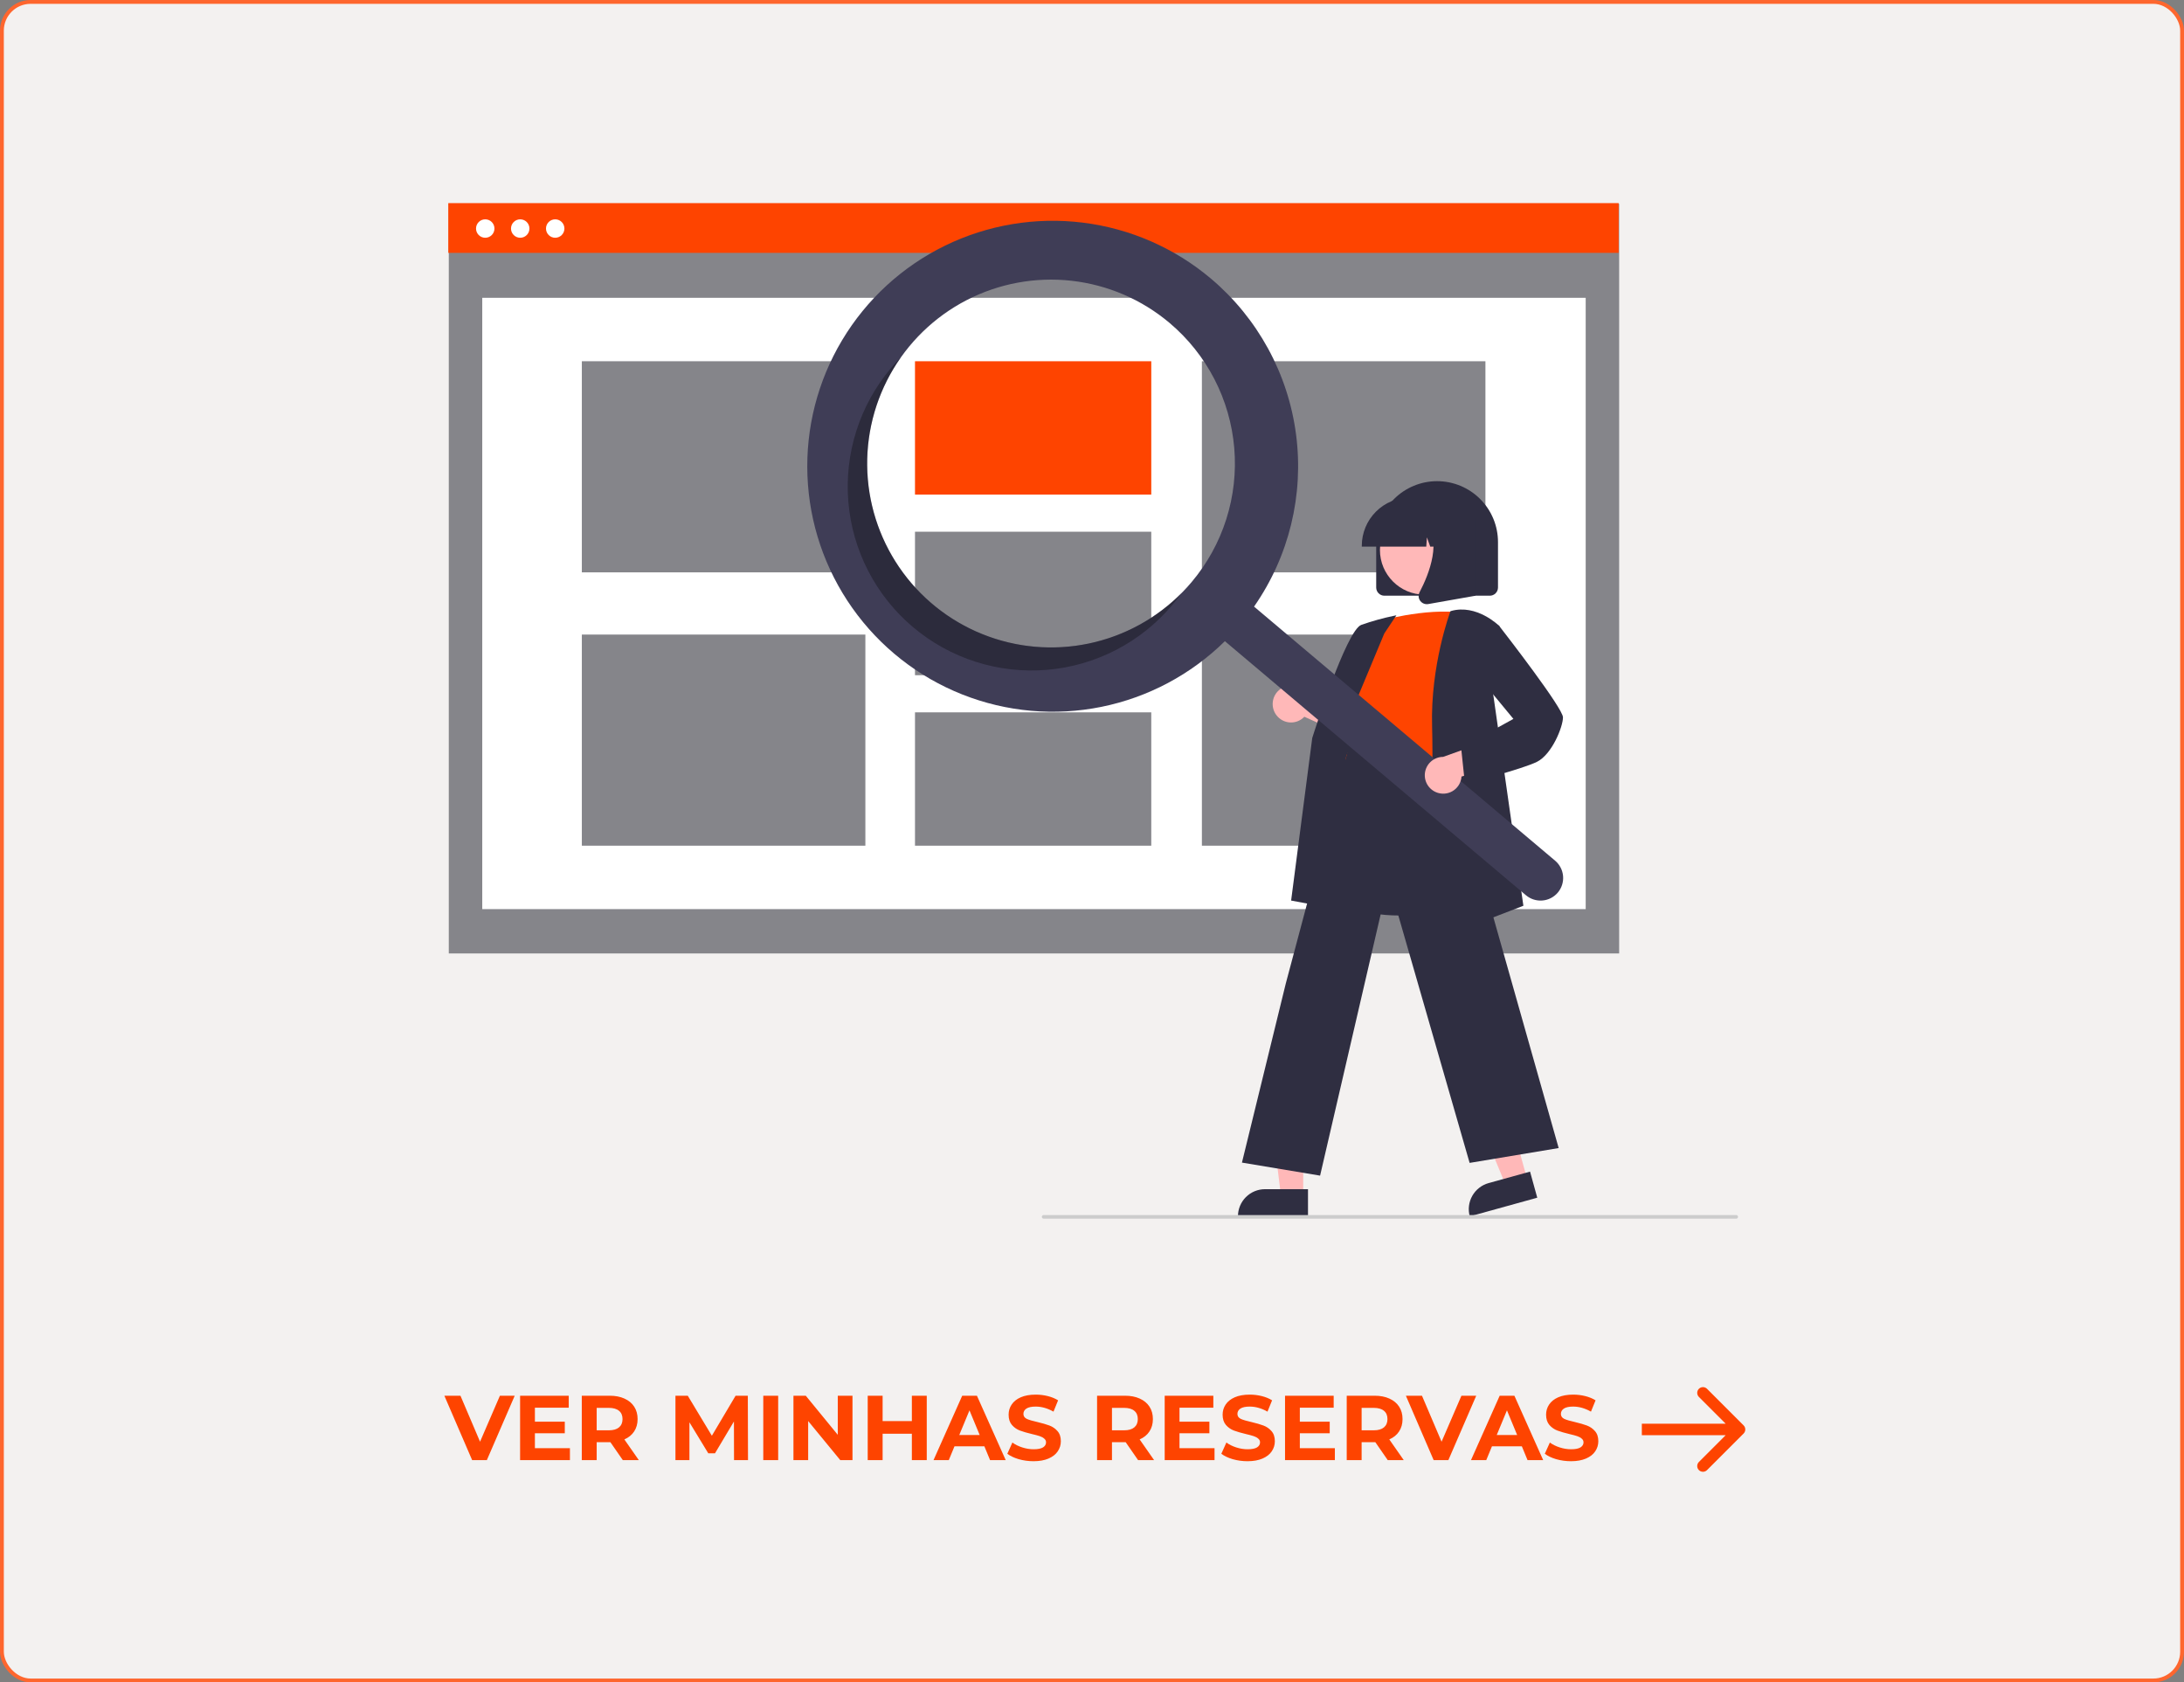 <svg width="570" height="439" viewBox="0 0 570 439" fill="none" xmlns="http://www.w3.org/2000/svg">
<rect x="0" y="0" width="570" height="439" fill="#808080" stroke="none"/>
<rect x="0.5" y="0.5" width="569" height="438" rx="7.5" fill="#F3F1F0" stroke="#FE662E"/>
<g clip-path="url(#clip0)">
<path d="M422.582 53.173H117.13V248.798H422.582V53.173Z" fill="#85858A"/>
<path d="M413.848 77.709H125.865V237.224H413.848V77.709Z" fill="white"/>
<path d="M422.452 53H117V65.977H422.452V53Z" fill="#FE4400"/>
<path d="M126.643 62.04C127.972 62.04 129.048 60.963 129.048 59.635C129.048 58.306 127.972 57.23 126.643 57.23C125.315 57.23 124.238 58.306 124.238 59.635C124.238 60.963 125.315 62.04 126.643 62.04Z" fill="white"/>
<path d="M135.773 62.04C137.101 62.04 138.178 60.963 138.178 59.635C138.178 58.306 137.101 57.23 135.773 57.23C134.444 57.23 133.367 58.306 133.367 59.635C133.367 60.963 134.444 62.04 135.773 62.04Z" fill="white"/>
<path d="M144.902 62.04C146.23 62.04 147.307 60.963 147.307 59.635C147.307 58.306 146.23 57.23 144.902 57.23C143.573 57.23 142.497 58.306 142.497 59.635C142.497 60.963 143.573 62.04 144.902 62.04Z" fill="white"/>
<path d="M300.468 94.261H238.803V129.057H300.468V94.261Z" fill="#FE4400"/>
<path d="M300.468 138.747H238.803V176.187H300.468V138.747Z" fill="#85858A"/>
<path d="M300.468 185.877H238.803V220.674H300.468V185.877Z" fill="#85858A"/>
<path d="M387.68 94.261H313.682V149.351H387.68V94.261Z" fill="#85858A"/>
<path d="M225.852 94.26H151.854V149.35H225.852V94.26Z" fill="#85858A"/>
<path d="M387.68 165.584H313.682V220.674H387.68V165.584Z" fill="#85858A"/>
<path d="M225.852 165.583H151.854V220.673H225.852V165.583Z" fill="#85858A"/>
<path d="M359.174 153.308V141.448C359.174 137.233 360.848 133.191 363.829 130.21C366.809 127.23 370.851 125.556 375.066 125.556C379.281 125.556 383.324 127.23 386.304 130.21C389.285 133.191 390.959 137.233 390.959 141.448V153.308C390.958 153.874 390.733 154.417 390.333 154.817C389.933 155.217 389.39 155.443 388.824 155.443H361.309C360.743 155.443 360.2 155.217 359.8 154.817C359.4 154.417 359.174 153.874 359.174 153.308Z" fill="#2F2E41"/>
<path d="M398.566 307.655L392.961 309.206L384.31 288.324L392.583 286.034L398.566 307.655Z" fill="#FFB8B8"/>
<path d="M388.514 308.712L399.324 305.72L401.208 312.527L383.591 317.402C383.344 316.508 383.275 315.575 383.388 314.654C383.502 313.734 383.795 312.845 384.253 312.038C384.71 311.231 385.321 310.522 386.052 309.951C386.784 309.38 387.62 308.959 388.514 308.712Z" fill="#2F2E41"/>
<path d="M340.126 311.966H334.31L331.543 289.532H340.127L340.126 311.966Z" fill="#FFB8B8"/>
<path d="M330.155 310.304H341.372V317.366H323.093C323.093 316.439 323.276 315.52 323.631 314.663C323.986 313.807 324.506 313.028 325.162 312.372C325.817 311.716 326.596 311.196 327.453 310.841C328.31 310.486 329.228 310.304 330.155 310.304Z" fill="#2F2E41"/>
<path d="M333.113 186.591C333.528 187.152 334.061 187.614 334.674 187.946C335.287 188.279 335.966 188.472 336.662 188.514C337.358 188.555 338.055 188.444 338.704 188.187C339.352 187.93 339.936 187.534 340.415 187.027L355.876 193.98L354.47 185.284L340.003 180.014C339.098 179.266 337.95 178.876 336.776 178.918C335.603 178.96 334.486 179.431 333.636 180.242C332.787 181.053 332.265 182.147 332.168 183.317C332.072 184.487 332.408 185.652 333.113 186.591H333.113Z" fill="#FFB8B8"/>
<path d="M365.237 238.889C360.379 238.889 355.351 238.166 351.124 236.014C348.88 234.894 346.892 233.323 345.283 231.399C343.674 229.476 342.479 227.241 341.774 224.834C339.572 217.861 342.348 211.01 345.034 204.385C346.698 200.279 348.269 196.402 348.677 192.58L348.82 191.223C349.455 185.128 350.003 179.864 353.041 177.89C354.615 176.866 356.731 176.808 359.512 177.711L385.625 186.194L384.665 235.765L384.506 235.818C384.37 235.864 375.164 238.889 365.237 238.889Z" fill="#2F2E41"/>
<path d="M359.055 162.278C359.055 162.278 371.864 158.483 381.827 159.906C381.827 159.906 376.134 191.217 378.031 201.654C379.929 212.091 345.06 205.686 352.176 195.724L354.548 183.864C354.548 183.864 349.804 179.12 354.074 173.427L359.055 162.278Z" fill="#FE4400"/>
<path d="M352.755 237.949L336.969 234.989L342.48 192.574C342.851 191.39 351.388 164.516 355.266 163.062C358.081 162.071 360.961 161.271 363.884 160.668L364.446 160.556L361.28 165.304L348.678 195.502L352.755 237.949Z" fill="#2F2E41"/>
<path d="M344.529 306.768L324.133 303.368L335.579 256.628L352.612 192.708L352.78 193.843C352.793 193.928 354.384 202.278 377.995 198.573L378.202 198.54L378.26 198.743L406.796 299.572L383.555 303.445L362.357 229.881L344.529 306.768Z" fill="#2F2E41"/>
<path d="M372.8 245.887L372.813 245.528C372.827 245.129 374.231 205.501 373.762 189.563C373.292 173.572 378.469 159.723 378.521 159.585L378.563 159.474L378.678 159.441C385.376 157.527 391.187 163.239 391.245 163.297L391.327 163.378L389.419 179.117L397.587 236.35L372.8 245.887Z" fill="#2F2E41"/>
<path d="M371.801 155.167C378.236 155.167 383.453 149.95 383.453 143.515C383.453 137.08 378.236 131.863 371.801 131.863C365.366 131.863 360.149 137.08 360.149 143.515C360.149 149.95 365.366 155.167 371.801 155.167Z" fill="#FFB8B8"/>
<path d="M355.414 142.397C355.418 139.064 356.744 135.868 359.1 133.512C361.457 131.155 364.653 129.829 367.986 129.825H370.358C373.691 129.829 376.886 131.155 379.243 133.512C381.6 135.868 382.926 139.064 382.93 142.397V142.634H377.917L376.207 137.847L375.865 142.634H373.274L372.412 140.219L372.239 142.634H355.414V142.397Z" fill="#2F2E41"/>
<path d="M370.654 156.777C370.419 156.458 370.278 156.08 370.249 155.685C370.219 155.29 370.302 154.894 370.487 154.544C373.001 149.763 376.52 140.929 371.848 135.48L371.513 135.089H385.075V155.45L372.755 157.624C372.63 157.646 372.504 157.657 372.377 157.657C372.041 157.657 371.709 157.578 371.41 157.425C371.11 157.272 370.851 157.05 370.654 156.777Z" fill="#2F2E41"/>
<path d="M316.051 72.71C306.561 64.702 294.948 59.625 282.625 58.097C270.303 56.569 257.801 58.656 246.643 64.103C235.484 69.55 226.15 78.123 219.775 88.779C213.4 99.435 210.259 111.714 210.736 124.122C211.212 136.53 215.285 148.532 222.458 158.667C229.631 168.803 239.595 176.635 251.139 181.211C262.682 185.787 275.306 186.909 287.476 184.44C299.645 181.972 310.835 176.02 319.683 167.308L398.253 233.605C399.448 234.616 400.996 235.11 402.556 234.979C404.116 234.849 405.561 234.104 406.571 232.908C407.582 231.713 408.076 230.165 407.946 228.605C407.815 227.045 407.07 225.601 405.875 224.59L405.866 224.583L327.296 158.285C336.423 145.186 340.33 129.15 338.249 113.32C336.169 97.49 328.253 83.007 316.051 72.71ZM310.986 151.901C304.865 159.156 296.73 164.432 287.611 167.063C278.491 169.694 268.796 169.561 259.752 166.682C250.708 163.803 242.72 158.307 236.8 150.888C230.879 143.47 227.291 134.462 226.49 125.004C225.689 115.547 227.71 106.064 232.298 97.755C236.886 89.446 243.835 82.685 252.266 78.325C260.698 73.966 270.232 72.204 279.664 73.263C289.096 74.323 298.003 78.155 305.257 84.276H305.257C310.073 88.34 314.042 93.313 316.937 98.911C319.831 104.509 321.595 110.623 322.127 116.902C322.659 123.182 321.949 129.505 320.037 135.51C318.126 141.515 315.05 147.085 310.986 151.901Z" fill="#3F3D56"/>
<path opacity="0.3" d="M243.36 157.63C234.154 149.861 228.206 138.914 226.697 126.963C225.189 115.011 228.23 102.929 235.217 93.116C234.299 94.04 233.412 95.008 232.556 96.019C228.492 100.836 225.416 106.406 223.504 112.411C221.593 118.416 220.883 124.739 221.415 131.019C221.947 137.298 223.71 143.412 226.605 149.01C229.5 154.608 233.468 159.581 238.285 163.645C243.102 167.709 248.671 170.785 254.677 172.696C260.682 174.608 267.005 175.318 273.284 174.786C279.564 174.254 285.677 172.49 291.275 169.596C296.873 166.701 301.846 162.732 305.911 157.916C306.765 156.903 307.57 155.866 308.325 154.804C299.827 163.343 288.429 168.373 276.394 168.896C264.359 169.42 252.567 165.398 243.36 157.63Z" fill="black"/>
<path d="M375.542 206.962C376.219 207.127 376.925 207.142 377.609 207.006C378.293 206.869 378.938 206.585 379.5 206.171C380.062 205.758 380.527 205.227 380.861 204.615C381.195 204.003 381.392 203.325 381.436 202.629L397.771 198.095L391.131 192.306L376.636 197.499C375.462 197.502 374.33 197.936 373.455 198.719C372.579 199.501 372.021 200.578 371.886 201.744C371.751 202.91 372.049 204.086 372.722 205.048C373.396 206.009 374.399 206.69 375.542 206.962Z" fill="#FFB8B8"/>
<path d="M382.331 204.561L381.337 195.118L394.982 187.589L386.086 176.82L387.538 164.723L391.152 163.174L391.265 163.318C392.969 165.51 407.919 184.8 407.919 187.184C407.919 189.634 405.059 196.826 401.146 198.782C397.372 200.669 383.199 204.337 382.598 204.493L382.331 204.561Z" fill="#2F2E41"/>
<path d="M453.132 318H272.383C272.257 318 272.137 317.95 272.048 317.861C271.959 317.772 271.909 317.651 271.909 317.525C271.909 317.399 271.959 317.279 272.048 317.19C272.137 317.101 272.257 317.051 272.383 317.051H453.132C453.258 317.051 453.378 317.101 453.467 317.19C453.556 317.279 453.606 317.399 453.606 317.525C453.606 317.651 453.556 317.772 453.467 317.861C453.378 317.95 453.258 318 453.132 318Z" fill="#CCCCCC"/>
</g>
<path d="M134.335 364.2L127.063 381H123.223L115.975 364.2H120.175L125.287 376.2L130.471 364.2H134.335ZM148.746 377.88V381H135.738V364.2H148.434V367.32H139.602V370.968H147.402V373.992H139.602V377.88H148.746ZM162.544 381L159.304 376.32H159.112H155.728V381H151.84V364.2H159.112C160.6 364.2 161.888 364.448 162.976 364.944C164.08 365.44 164.928 366.144 165.52 367.056C166.112 367.968 166.408 369.048 166.408 370.296C166.408 371.544 166.104 372.624 165.496 373.536C164.904 374.432 164.056 375.12 162.952 375.6L166.72 381H162.544ZM162.472 370.296C162.472 369.352 162.168 368.632 161.56 368.136C160.952 367.624 160.064 367.368 158.896 367.368H155.728V373.224H158.896C160.064 373.224 160.952 372.968 161.56 372.456C162.168 371.944 162.472 371.224 162.472 370.296ZM191.573 381L191.549 370.92L186.605 379.224H184.853L179.933 371.136V381H176.285V364.2H179.501L185.789 374.64L191.981 364.2H195.173L195.221 381H191.573ZM199.207 364.2H203.095V381H199.207V364.2ZM222.49 364.2V381H219.298L210.922 370.8V381H207.082V364.2H210.298L218.65 374.4V364.2H222.49ZM241.873 364.2V381H237.985V374.112H230.353V381H226.465V364.2H230.353V370.824H237.985V364.2H241.873ZM256.911 377.4H249.111L247.623 381H243.639L251.127 364.2H254.967L262.479 381H258.399L256.911 377.4ZM255.687 374.448L253.023 368.016L250.359 374.448H255.687ZM269.742 381.288C268.414 381.288 267.126 381.112 265.878 380.76C264.646 380.392 263.654 379.92 262.902 379.344L264.222 376.416C264.942 376.944 265.798 377.368 266.79 377.688C267.782 378.008 268.774 378.168 269.766 378.168C270.87 378.168 271.686 378.008 272.214 377.688C272.742 377.352 273.006 376.912 273.006 376.368C273.006 375.968 272.846 375.64 272.526 375.384C272.222 375.112 271.822 374.896 271.326 374.736C270.846 374.576 270.19 374.4 269.358 374.208C268.078 373.904 267.03 373.6 266.214 373.296C265.398 372.992 264.694 372.504 264.102 371.832C263.526 371.16 263.238 370.264 263.238 369.144C263.238 368.168 263.502 367.288 264.03 366.504C264.558 365.704 265.35 365.072 266.406 364.608C267.478 364.144 268.782 363.912 270.318 363.912C271.39 363.912 272.438 364.04 273.462 364.296C274.486 364.552 275.382 364.92 276.15 365.4L274.95 368.352C273.398 367.472 271.846 367.032 270.294 367.032C269.206 367.032 268.398 367.208 267.87 367.56C267.358 367.912 267.102 368.376 267.102 368.952C267.102 369.528 267.398 369.96 267.99 370.248C268.598 370.52 269.518 370.792 270.75 371.064C272.03 371.368 273.078 371.672 273.894 371.976C274.71 372.28 275.406 372.76 275.982 373.416C276.574 374.072 276.87 374.96 276.87 376.08C276.87 377.04 276.598 377.92 276.054 378.72C275.526 379.504 274.726 380.128 273.654 380.592C272.582 381.056 271.278 381.288 269.742 381.288ZM297.028 381L293.788 376.32H293.596H290.212V381H286.324V364.2H293.596C295.084 364.2 296.372 364.448 297.46 364.944C298.564 365.44 299.412 366.144 300.004 367.056C300.596 367.968 300.892 369.048 300.892 370.296C300.892 371.544 300.588 372.624 299.98 373.536C299.388 374.432 298.54 375.12 297.436 375.6L301.204 381H297.028ZM296.956 370.296C296.956 369.352 296.652 368.632 296.044 368.136C295.436 367.624 294.548 367.368 293.38 367.368H290.212V373.224H293.38C294.548 373.224 295.436 372.968 296.044 372.456C296.652 371.944 296.956 371.224 296.956 370.296ZM316.98 377.88V381H303.972V364.2H316.668V367.32H307.836V370.968H315.636V373.992H307.836V377.88H316.98ZM325.594 381.288C324.266 381.288 322.978 381.112 321.73 380.76C320.498 380.392 319.506 379.92 318.754 379.344L320.074 376.416C320.794 376.944 321.65 377.368 322.642 377.688C323.634 378.008 324.626 378.168 325.618 378.168C326.722 378.168 327.538 378.008 328.066 377.688C328.594 377.352 328.858 376.912 328.858 376.368C328.858 375.968 328.698 375.64 328.378 375.384C328.074 375.112 327.674 374.896 327.178 374.736C326.698 374.576 326.042 374.4 325.21 374.208C323.93 373.904 322.882 373.6 322.066 373.296C321.25 372.992 320.546 372.504 319.954 371.832C319.378 371.16 319.09 370.264 319.09 369.144C319.09 368.168 319.354 367.288 319.882 366.504C320.41 365.704 321.202 365.072 322.258 364.608C323.33 364.144 324.634 363.912 326.17 363.912C327.242 363.912 328.29 364.04 329.314 364.296C330.338 364.552 331.234 364.92 332.002 365.4L330.802 368.352C329.25 367.472 327.698 367.032 326.146 367.032C325.058 367.032 324.25 367.208 323.722 367.56C323.21 367.912 322.954 368.376 322.954 368.952C322.954 369.528 323.25 369.96 323.842 370.248C324.45 370.52 325.37 370.792 326.602 371.064C327.882 371.368 328.93 371.672 329.746 371.976C330.562 372.28 331.258 372.76 331.834 373.416C332.426 374.072 332.722 374.96 332.722 376.08C332.722 377.04 332.45 377.92 331.906 378.72C331.378 379.504 330.578 380.128 329.506 380.592C328.434 381.056 327.13 381.288 325.594 381.288ZM348.387 377.88V381H335.379V364.2H348.075V367.32H339.243V370.968H347.043V373.992H339.243V377.88H348.387ZM362.184 381L358.944 376.32H358.752H355.368V381H351.48V364.2H358.752C360.24 364.2 361.528 364.448 362.616 364.944C363.72 365.44 364.568 366.144 365.16 367.056C365.752 367.968 366.048 369.048 366.048 370.296C366.048 371.544 365.744 372.624 365.136 373.536C364.544 374.432 363.696 375.12 362.592 375.6L366.36 381H362.184ZM362.112 370.296C362.112 369.352 361.808 368.632 361.2 368.136C360.592 367.624 359.704 367.368 358.536 367.368H355.368V373.224H358.536C359.704 373.224 360.592 372.968 361.2 372.456C361.808 371.944 362.112 371.224 362.112 370.296ZM385.281 364.2L378.009 381H374.169L366.921 364.2H371.121L376.233 376.2L381.417 364.2H385.281ZM397.185 377.4H389.385L387.897 381H383.913L391.401 364.2H395.241L402.753 381H398.673L397.185 377.4ZM395.961 374.448L393.297 368.016L390.633 374.448H395.961ZM410.016 381.288C408.688 381.288 407.4 381.112 406.152 380.76C404.92 380.392 403.928 379.92 403.176 379.344L404.496 376.416C405.216 376.944 406.072 377.368 407.064 377.688C408.056 378.008 409.048 378.168 410.04 378.168C411.144 378.168 411.96 378.008 412.488 377.688C413.016 377.352 413.28 376.912 413.28 376.368C413.28 375.968 413.12 375.64 412.8 375.384C412.496 375.112 412.096 374.896 411.6 374.736C411.12 374.576 410.464 374.4 409.632 374.208C408.352 373.904 407.304 373.6 406.488 373.296C405.672 372.992 404.968 372.504 404.376 371.832C403.8 371.16 403.512 370.264 403.512 369.144C403.512 368.168 403.776 367.288 404.304 366.504C404.832 365.704 405.624 365.072 406.68 364.608C407.752 364.144 409.056 363.912 410.592 363.912C411.664 363.912 412.712 364.04 413.736 364.296C414.76 364.552 415.656 364.92 416.424 365.4L415.224 368.352C413.672 367.472 412.12 367.032 410.568 367.032C409.48 367.032 408.672 367.208 408.144 367.56C407.632 367.912 407.376 368.376 407.376 368.952C407.376 369.528 407.672 369.96 408.264 370.248C408.872 370.52 409.792 370.792 411.024 371.064C412.304 371.368 413.352 371.672 414.168 371.976C414.984 372.28 415.68 372.76 416.256 373.416C416.848 374.072 417.144 374.96 417.144 376.08C417.144 377.04 416.872 377.92 416.328 378.72C415.8 379.504 415 380.128 413.928 380.592C412.856 381.056 411.552 381.288 410.016 381.288Z" fill="#FE4400"/>
<path d="M430 371.5H428.5V374.5H430V371.5ZM455.061 374.061C455.646 373.475 455.646 372.525 455.061 371.939L445.515 362.393C444.929 361.808 443.979 361.808 443.393 362.393C442.808 362.979 442.808 363.929 443.393 364.515L451.879 373L443.393 381.485C442.808 382.071 442.808 383.021 443.393 383.607C443.979 384.192 444.929 384.192 445.515 383.607L455.061 374.061ZM430 374.5H454V371.5H430V374.5Z" fill="#FE4400"/>
<defs>
<clipPath id="clip0">
<rect width="336.606" height="265" fill="white" transform="translate(117 53)"/>
</clipPath>
</defs>
</svg>
